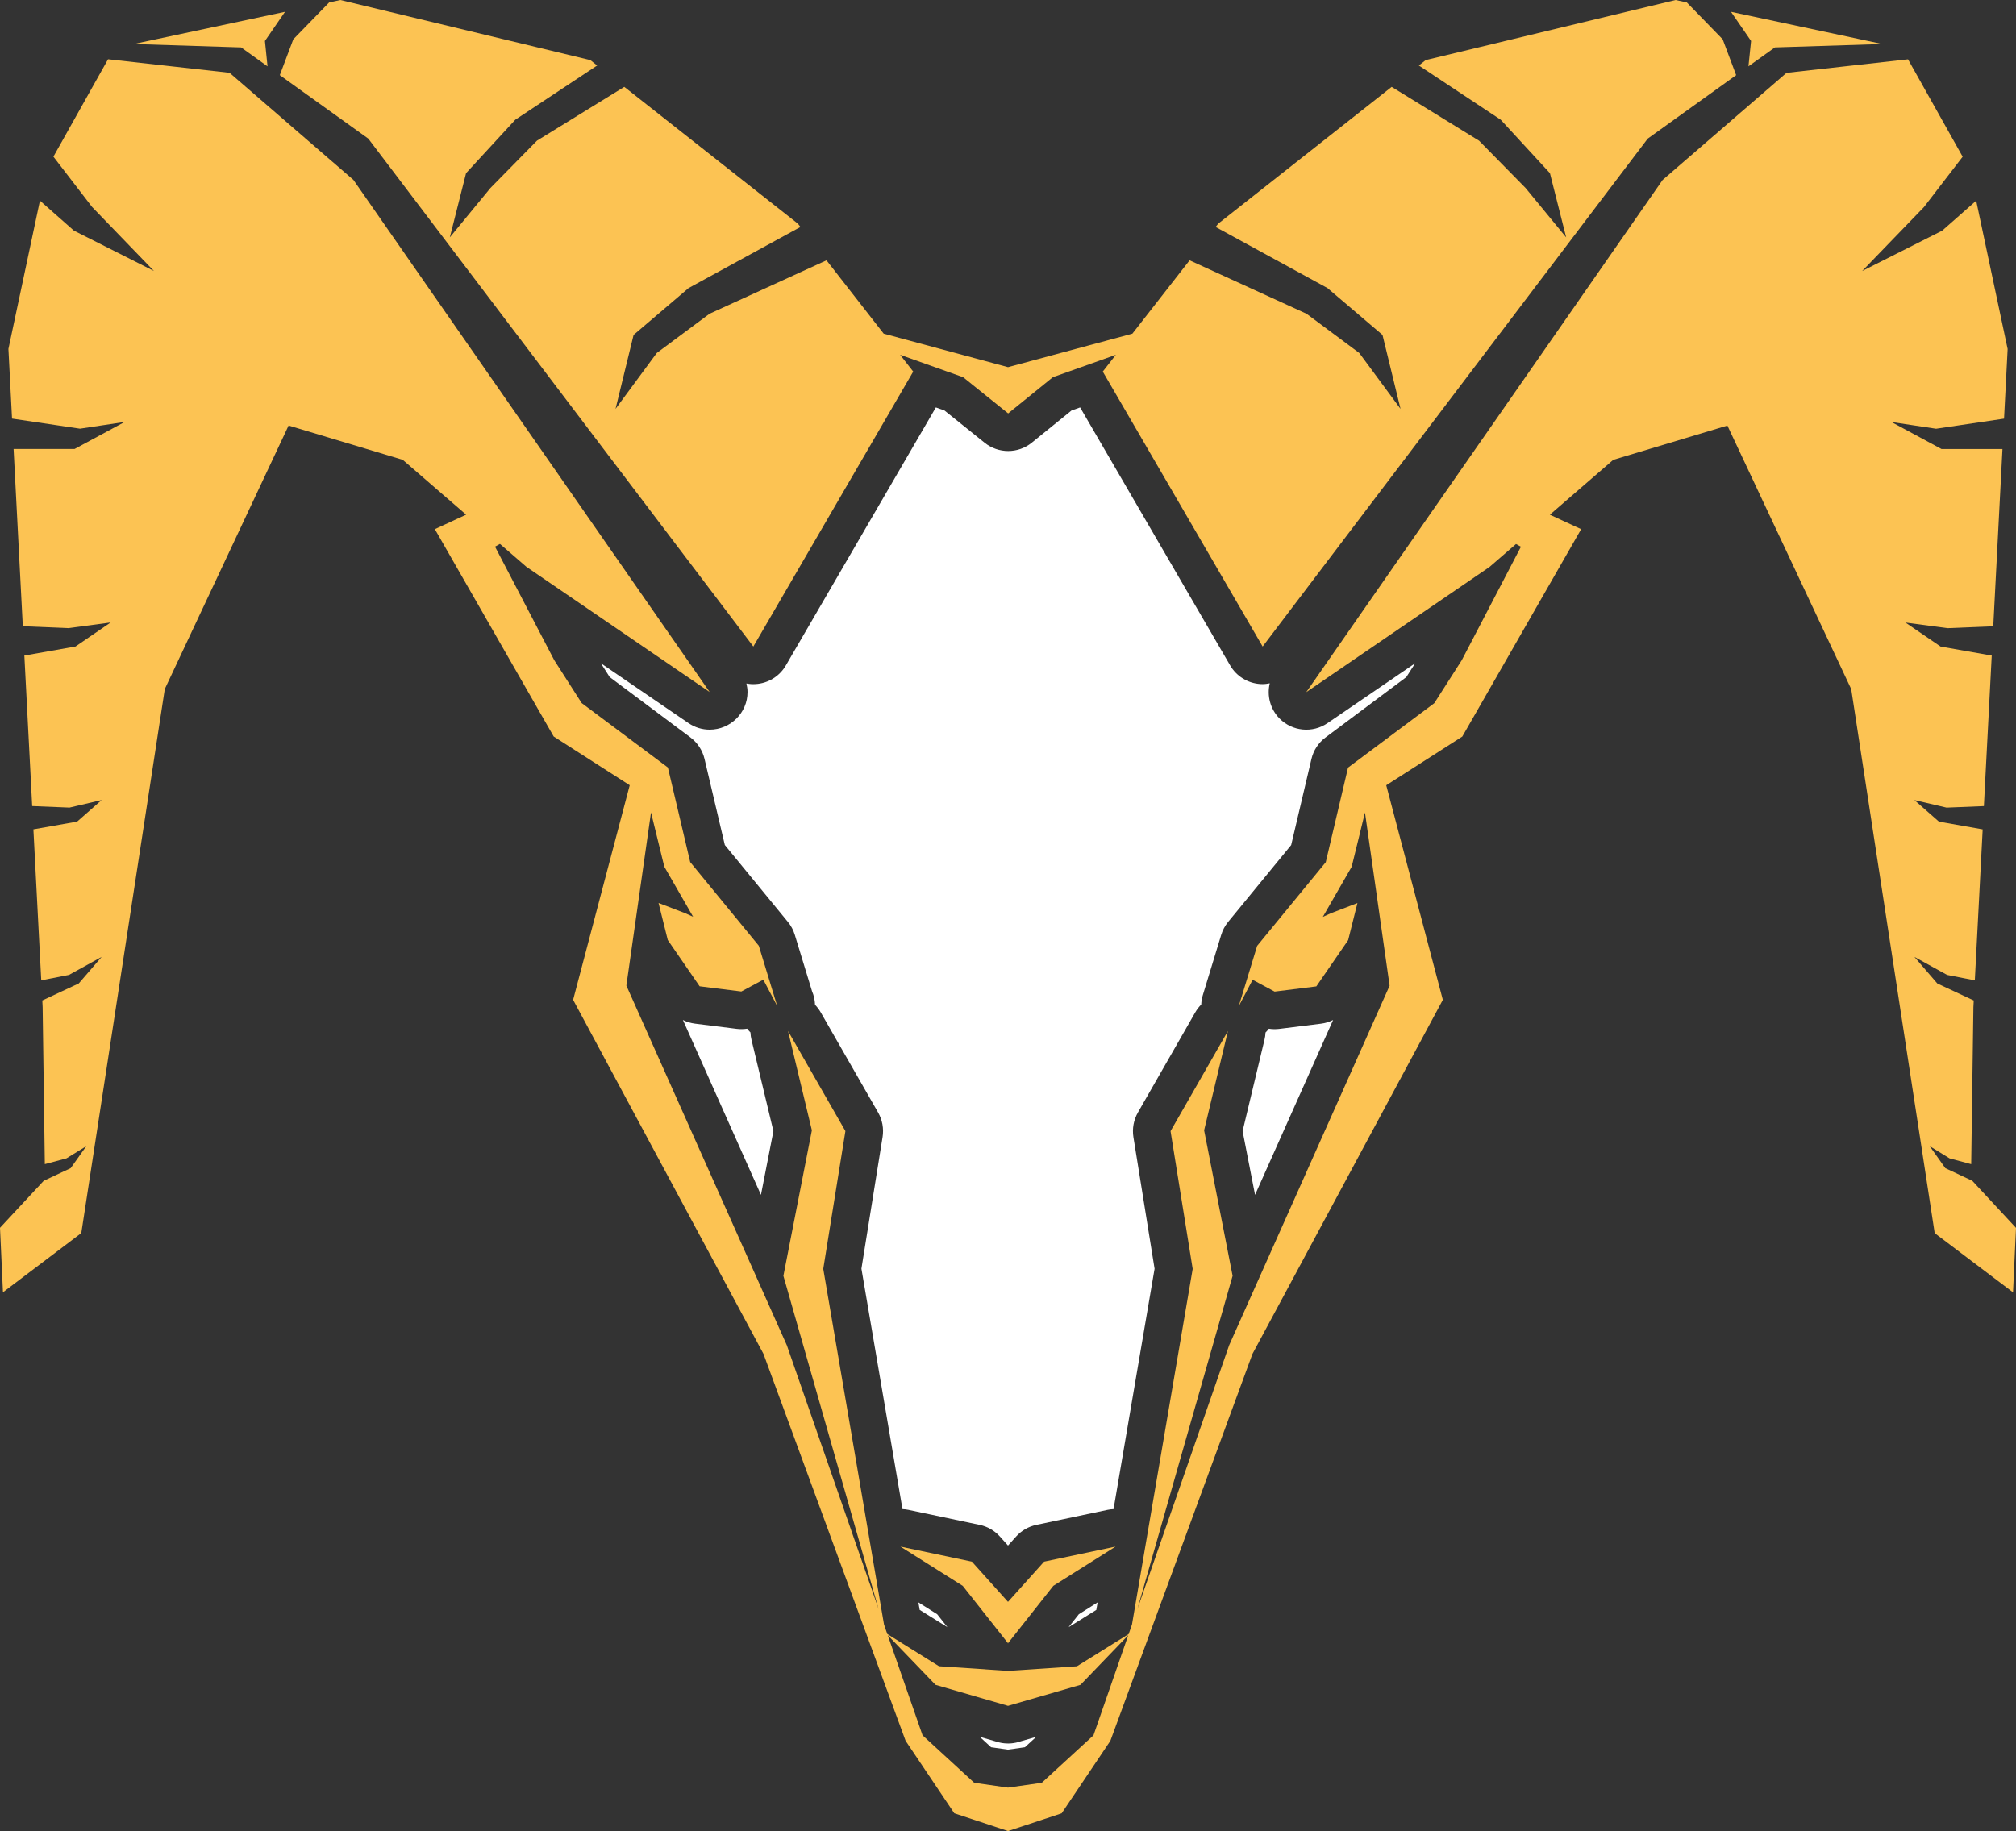 <svg version="1.1" id="图层_1" x="0px" y="0px" width="146.69px" height="133.266px" viewBox="0 0 146.69 133.266" enable-background="new 0 0 146.69 133.266" xml:space="preserve" xmlns="http://www.w3.org/2000/svg" xmlns:xlink="http://www.w3.org/1999/xlink" xmlns:xml="http://www.w3.org/XML/1998/namespace">
  <rect x="0" y="0" width="146.69" height="133.266" fill="#333333" stroke="none"/>
  <path fill="#FFFFFF" d="M54.606,75.139c-0.084-0.086-0.164-0.178-0.238-0.276c-0.251,0.04-0.508,0.045-0.764,0.013l-3.034-0.379
	c-0.31-0.039-0.607-0.13-0.88-0.266l5.679,12.727l0.907-4.638l-1.595-6.647C54.637,75.493,54.613,75.315,54.606,75.139z" class="color c1"/>
  <polygon fill="#FFFFFF" points="68.936,118.418 68.193,117.478 66.826,116.616 66.919,117.161 " class="color c1"/>
  <path fill="#FFFFFF" d="M72.879,126.844c-0.149-0.025-0.298-0.063-0.442-0.113l-1.145-0.332l0.823,0.757l1.229,0.175l1.231-0.175
	l0.823-0.756l-1.125,0.325C73.828,126.884,73.348,126.926,72.879,126.844z" class="color c1"/>
  <polygon fill="#FFFFFF" points="77.754,118.42 79.771,117.163 79.865,116.616 78.499,117.478 " class="color c1"/>
  <path fill="#FFFFFF" d="M96.12,74.5l-3.034,0.378c-0.255,0.032-0.511,0.027-0.762-0.012c-0.075,0.1-0.156,0.192-0.242,0.279
	c-0.007,0.175-0.031,0.35-0.074,0.525l-1.593,6.648l0.907,4.639l5.679-12.725C96.728,74.37,96.431,74.461,96.12,74.5z" class="color c1"/>
  <path fill="#FFFFFF" d="M86.972,73.673c0.122-0.212,0.267-0.402,0.433-0.568c0.01-0.229,0.047-0.459,0.117-0.687l1.337-4.384
	c0.104-0.343,0.274-0.66,0.501-0.938l4.59-5.597l1.475-6.265c0.147-0.626,0.51-1.181,1.026-1.565l5.878-4.394l0.644-1.006
	l-6.378,4.357c-1.089,0.746-2.557,0.606-3.488-0.332c-0.684-0.69-0.93-1.667-0.714-2.567c-0.169,0.033-0.341,0.06-0.516,0.06
	c-0.056,0-0.111-0.002-0.167-0.005c-0.914-0.056-1.74-0.565-2.2-1.356L78.593,29.651l-0.626,0.223l-2.887,2.339
	c-1.001,0.812-2.434,0.813-3.438,0.006l-2.915-2.343l-0.631-0.225L57.181,48.428c-0.46,0.791-1.286,1.301-2.2,1.356
	c-0.226,0.014-0.451-0.001-0.669-0.042c0.047,0.201,0.08,0.407,0.08,0.623c0,1.517-1.246,2.734-2.753,2.737
	c-0.536,0-1.075-0.157-1.543-0.478l-6.376-4.356l0.643,1.005l5.875,4.394c0.514,0.385,0.877,0.938,1.025,1.563l1.478,6.266
	l4.59,5.598c0.227,0.275,0.397,0.594,0.501,0.936l1.255,4.109c0.13,0.305,0.207,0.637,0.218,0.986
	c0.157,0.161,0.296,0.345,0.412,0.548l4.174,7.284c0.312,0.543,0.427,1.177,0.328,1.795l-1.539,9.578l2.988,17.499
	c0.138,0.007,0.277,0.02,0.416,0.049l5.201,1.097c0.569,0.119,1.084,0.417,1.473,0.849l0.588,0.656l0.589-0.656
	c0.388-0.432,0.903-0.729,1.472-0.849l5.201-1.097c0.139-0.029,0.278-0.042,0.417-0.05l2.986-17.494l-1.54-9.579
	c-0.099-0.618,0.017-1.251,0.328-1.795L86.972,73.673z" class="color c1"/>
  <path fill="#FCC353" d="M75.97,113.652l5.201-1.096l-4.529,2.856l-3.284,4.16v0.029l-0.013-0.015l-0.011,0.015v-0.029l-3.282-4.16
	l-4.533-2.856l5.201,1.096l2.625,2.925L75.97,113.652z M19.466,4.827l-0.188-1.846l1.46-2.122L9.731,3.201l7.814,0.248L19.466,4.827
	z M127.222,4.827l1.923-1.378l7.814-0.248l-11.006-2.342l1.46,2.122L127.222,4.827z M26.798,10.088l28.017,36.964l11.633-20.01
	l-0.952-1.22l4.585,1.63l3.276,2.634l3.251-2.634l4.585-1.63l-0.952,1.22l11.633,20.01l28.019-36.964l6.435-4.619l-0.98-2.609
	l-2.611-2.685L121.921,0l-18.184,4.373l-0.496,0.394l5.957,3.947l3.58,3.888l1.181,4.674l-2.952-3.593l-3.383-3.442l-6.361-3.918
	l-12.623,9.955l-0.188,0.24l8.139,4.446l4.004,3.411l1.312,5.381l-3.002-4.067l-3.835-2.854l-8.511-3.89l-4.164,5.338l-9.048,2.438
	l-9.046-2.438l-4.162-5.338l-8.513,3.89l-3.837,2.854l-3,4.067l1.313-5.381l4.003-3.411l8.139-4.446l-0.187-0.24L45.425,6.322
	l-6.358,3.918l-3.382,3.442l-2.954,3.593l1.181-4.674l3.581-3.888l5.958-3.947l-0.497-0.394L24.769,0l-0.817,0.175l-2.611,2.685
	l-0.982,2.609L26.798,10.088z M91.131,98.536l13.854-25.771l-4.118-15.617l5.535-3.545l8.648-15.092l-2.278-1.053l4.613-3.993
	l8.305-2.495l9.01,19.181l6.074,39.591l5.7,4.31l0.216-4.693l-3.181-3.426l-1.961-0.92l-1.133-1.598l1.439,0.885l1.577,0.422
	l0.16-11.43l0.025-0.481l-2.651-1.238l-1.667-1.934l2.379,1.312l2.017,0.396l0.572-10.988l-3.182-0.563l-1.786-1.57l2.34,0.549
	l2.716-0.11l0.571-10.955l-3.721-0.656l-2.557-1.748l3.067,0.409l3.322-0.137l0.67-12.9h-4.435l-3.64-1.965l3.245,0.488l4.945-0.734
	l0.261-5.069l-2.289-10.79l-2.476,2.181l-5.82,2.935l4.5-4.658l2.813-3.661l-3.977-7.089l-8.841,0.986l-9.014,7.794l-25.93,37.276
	l13.331-9.109l1.931-1.671l0.359,0.196l-4.311,8.268l-1.994,3.118l-6.277,4.691l-1.62,6.883l-4.992,6.087l-1.337,4.385l1.009-1.915
	l1.599,0.86l3.035-0.379l2.316-3.368l0.675-2.697l-1.921,0.737l-0.596,0.268l2.097-3.644l0.968-3.949l1.793,12.603L89.436,97.904
	l-6.678,19.204l6.93-24.258L87.615,82.26l1.732-7.227l-4.175,7.287l1.611,10.027l-4.417,25.88l-0.242,0.694l-3.763,2.345
	l-5.018,0.335l-5.018-0.338l-3.762-2.345l-0.24-0.694l-4.42-25.881l1.611-10.026l-4.174-7.284l1.734,7.227l-2.072,10.591
	l6.93,24.258l-6.679-19.204L45.576,71.729l1.794-12.604l0.967,3.95l2.097,3.644l-0.598-0.268l-1.919-0.737l0.672,2.696l2.319,3.369
	l3.034,0.379l1.599-0.861l1.011,1.916l-1.339-4.385l-4.992-6.088l-1.623-6.883l-6.274-4.691l-1.994-3.117l-4.311-8.268l0.359-0.196
	l1.931,1.671l13.329,9.108L25.716,13.092l-9.012-7.795L7.861,4.311l-3.975,7.089l2.813,3.661l4.5,4.659l-5.821-2.935l-2.472-2.182
	L0.613,25.395l0.263,5.068l4.944,0.734l3.248-0.488l-3.64,1.965H0.989l0.67,12.9l3.323,0.138l3.067-0.41l-2.556,1.749l-3.721,0.657
	l0.57,10.955l2.716,0.11l2.338-0.549l-1.785,1.57L2.43,60.357l0.571,10.988L5.02,70.95l2.377-1.312L5.73,71.572l-2.652,1.238
	l0.024,0.481l0.159,11.43L4.838,84.3l1.44-0.885l-1.136,1.598l-1.961,0.92L0,89.355l0.216,4.693l5.699-4.31l6.075-39.591L21,30.968
	l8.304,2.495l4.613,3.992l-2.276,1.054L40.288,53.6l5.533,3.546l-4.119,15.618l13.853,25.77l10.339,28.153l3.542,5.276l3.895,1.288
	v0.012l0.013-0.005l0.013,0.008v-0.012l3.893-1.288l3.543-5.276L91.131,98.536z M75.802,129.745l-2.458,0.35l-2.456-0.35
	l-3.761-3.457l-2.533-7.285l3.479,3.614l5.262,1.523v0.009l0.009-0.006l0.013,0.006v-0.009l5.26-1.523l3.479-3.614l-2.531,7.285
	L75.802,129.745z" class="color c2"/>
</svg>